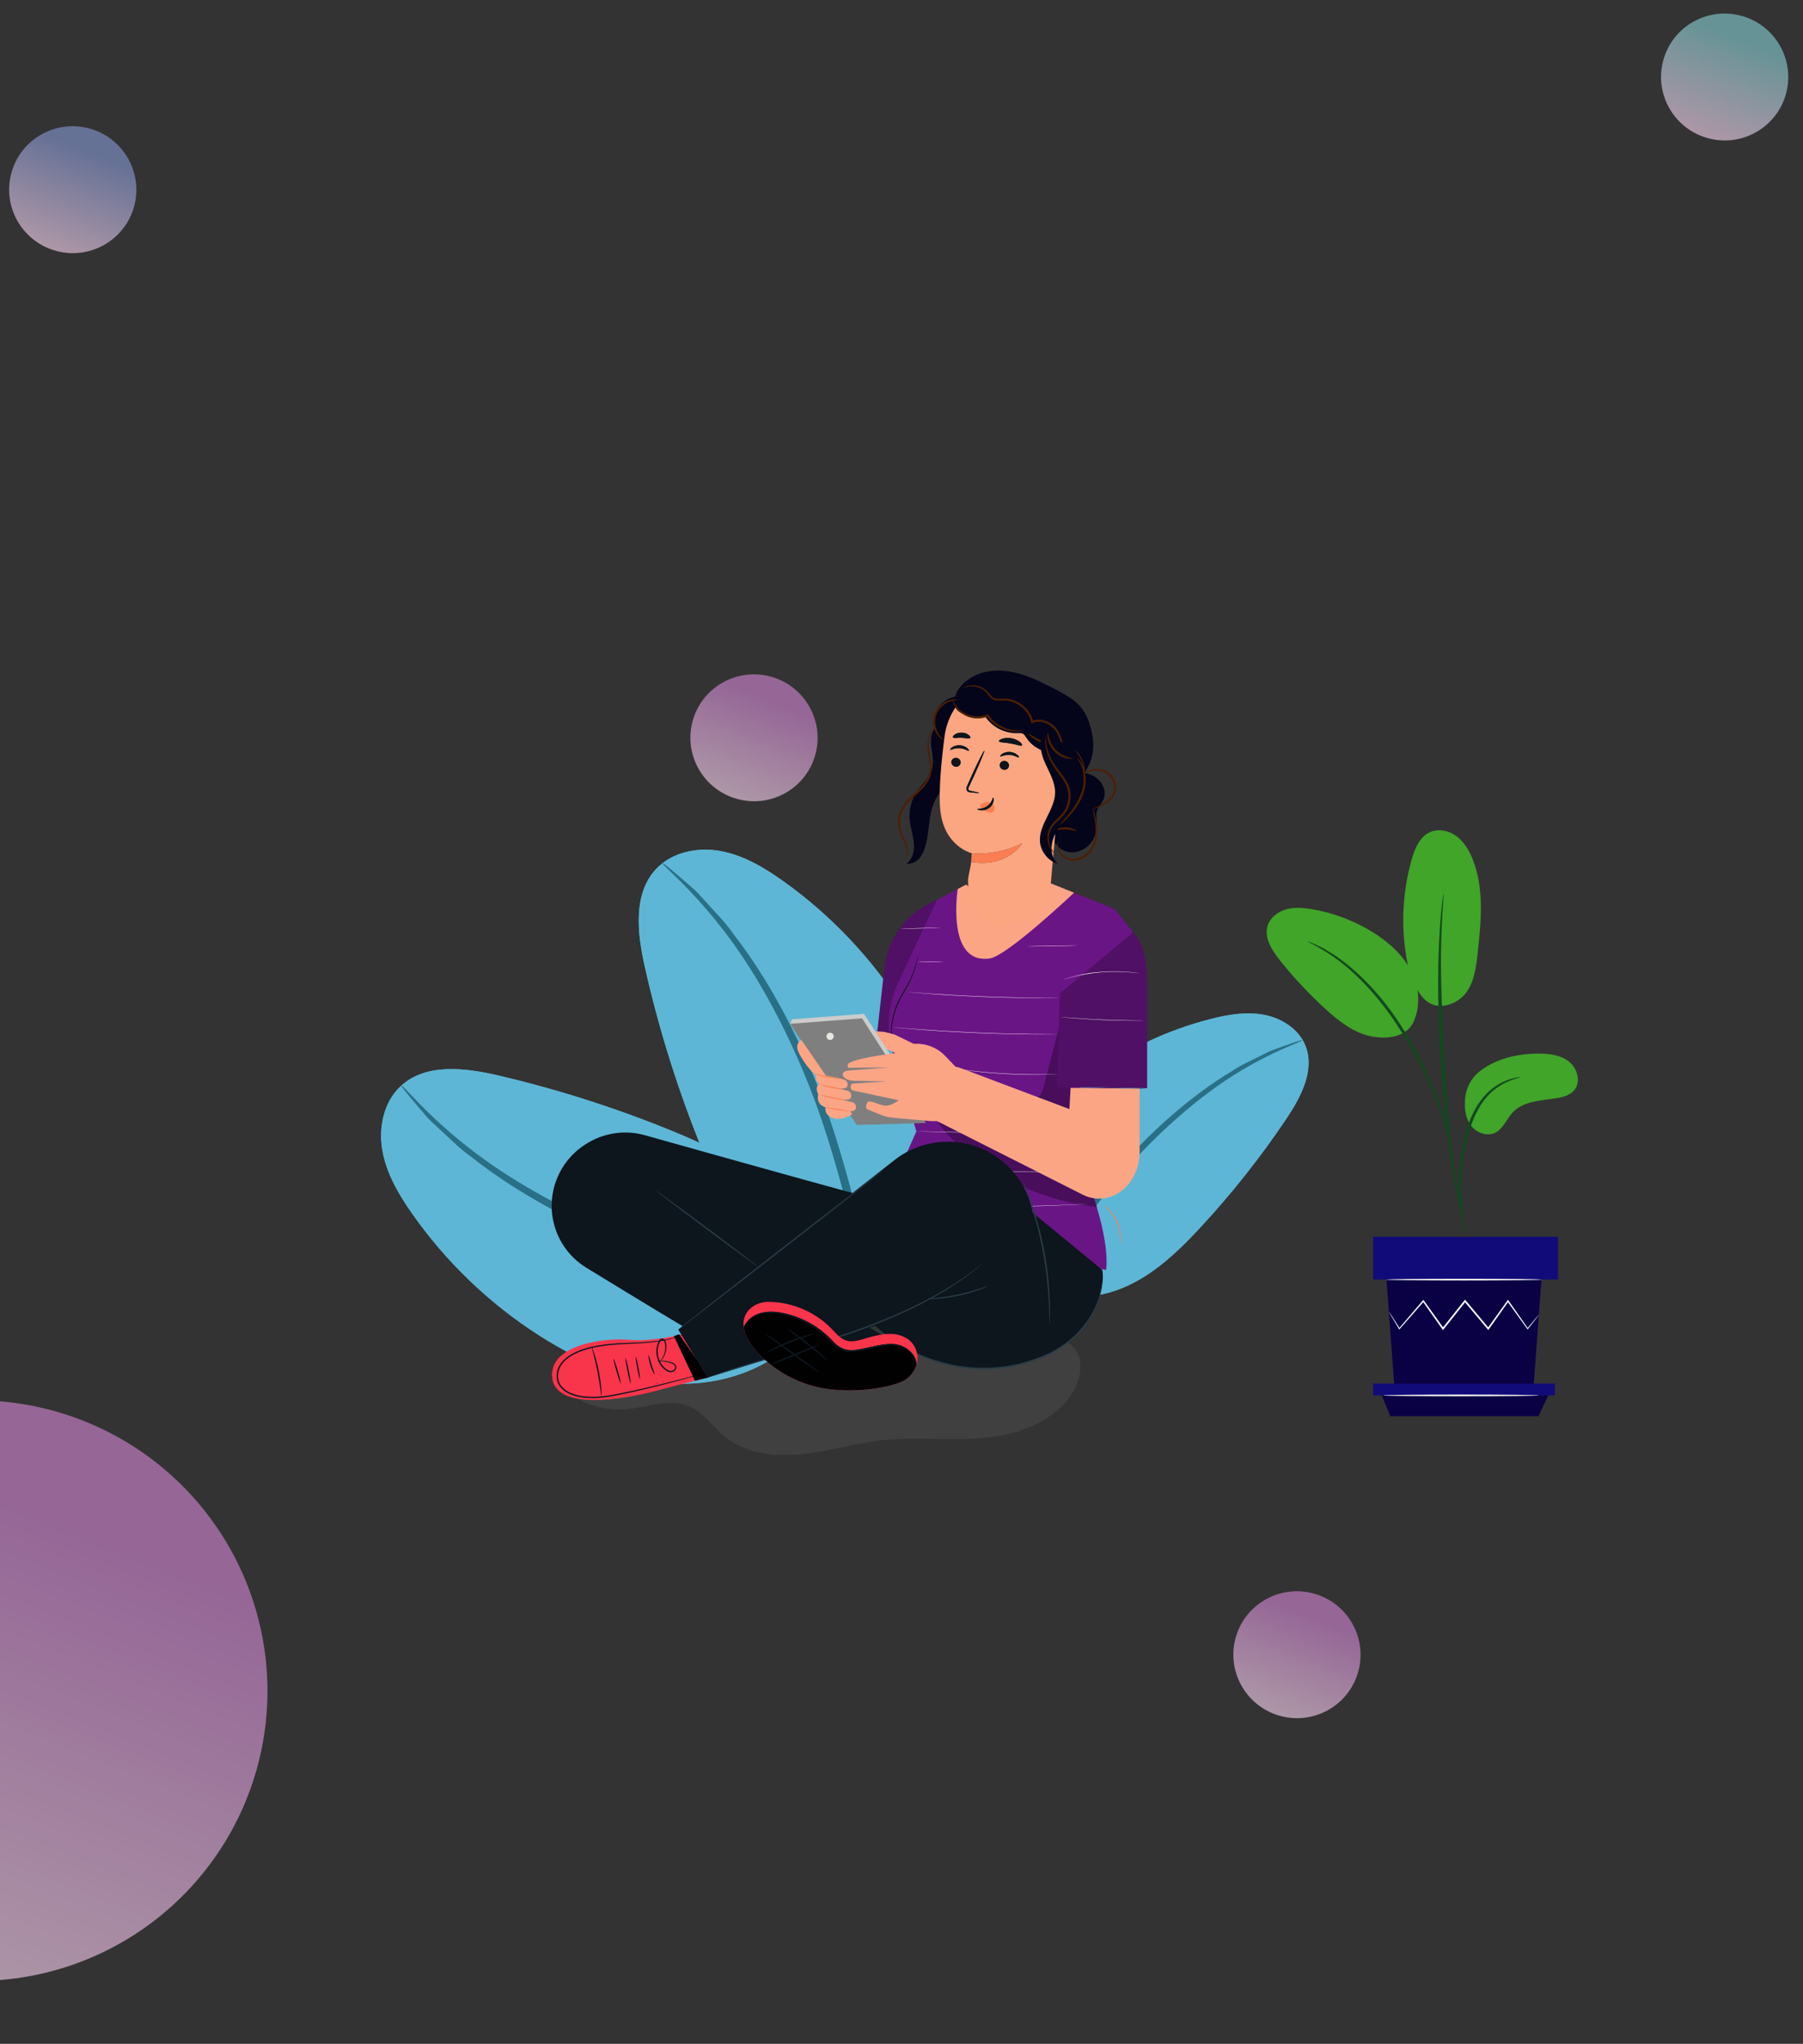 <svg width="704" height="798" viewBox="0 0 704 798" fill="none" xmlns="http://www.w3.org/2000/svg">
<rect x="0" y="0" width="704" height="798" fill="#333333" stroke="none"/>
<ellipse opacity="0.6" cx="-9.197" cy="660.093" rx="113.659" ry="113.335" transform="rotate(14.071 -9.197 660.093)" fill="url(#paint0_linear_71_3)"/>
<ellipse opacity="0.6" cx="673.406" cy="30.06" rx="24.836" ry="24.765" transform="rotate(14.071 673.406 30.06)" fill="url(#paint1_linear_71_3)"/>
<g opacity="0.65">
<path d="M417.428 524.57C414.621 522.798 410.873 521.143 407.554 521.159C345.637 521.43 283.944 523.317 222.028 523.589L217.594 540.074C224.372 547.164 234.411 551.003 244.19 550.242C252.646 549.585 261.469 545.768 269.251 549.14C274.792 551.541 278.262 557.025 282.924 560.864C291.073 567.576 302.472 568.885 312.974 567.795C323.476 566.704 333.671 563.524 344.164 562.349C357.574 560.848 371.175 562.653 384.607 561.361C398.038 560.069 412.207 554.82 419.137 543.243C422.698 537.295 423.291 528.269 417.428 524.57Z" fill="#474747"/>
</g>
<path d="M399.865 498.423C391.185 486.043 390.837 469.08 396.439 455.036C402.042 440.991 412.89 429.584 425.025 420.563C439.253 409.986 455.562 402.222 472.741 397.846C479.501 396.125 486.578 394.922 493.438 396.197C500.297 397.473 506.949 401.629 509.628 408.071C513.589 417.596 508.033 428.225 502.284 436.789C492.155 451.879 480.839 466.169 468.473 479.485C458.524 490.197 447.291 500.639 433.225 504.629C419.16 508.619 405.085 506.75 398.714 496.675" fill="#5DB6D5"/>
<path d="M405.222 500.352C408.017 495.498 414.65 483.85 427.67 467.259C445.009 444.7 464.967 427.772 480.968 418.242C484.825 415.61 488.771 414.017 492.043 412.299C493.712 411.502 495.221 410.667 496.69 410.077C498.15 409.548 499.509 409.057 500.769 408.6C505.673 406.847 508.395 405.957 508.446 406.115C508.686 406.72 497.505 409.882 481.86 419.691C466.273 429.483 446.756 446.373 429.561 468.743C420.073 480.832 412.76 491.918 407.128 501.48" fill="#296F86"/>
<path d="M346.852 500.222C363.195 489.303 371.595 468.913 371.415 449.259C371.234 429.605 363.456 410.68 352.997 394.041C340.734 374.531 324.625 357.451 305.868 344.067C298.486 338.8 290.477 334.012 281.566 332.33C272.654 330.649 262.639 332.556 256.362 339.101C247.081 348.778 248.812 364.273 251.749 377.355C256.922 400.403 263.911 423.042 272.631 444.996C279.645 462.657 288.345 480.593 303.511 492.045C318.676 503.496 336.609 507.854 349.068 498.644" fill="#5DB6D5"/>
<path d="M339.504 499.779C338.401 492.582 335.843 475.347 327.872 449.119C317.477 413.628 301.256 383.726 286.351 364.65C282.915 359.646 278.885 355.859 275.729 352.238C274.082 350.488 272.645 348.765 271.142 347.358C269.622 346.031 268.207 344.797 266.895 343.651C261.778 339.219 258.897 336.861 258.762 337.028C258.186 337.648 270.248 346.74 284.59 365.985C298.869 385.184 314.57 414.833 324.882 450.026C330.691 469.139 334.336 486.012 336.662 500.249" fill="#296F86"/>
<path d="M316.616 516.147C305.548 532.39 285.082 540.603 265.431 540.242C245.78 539.882 226.927 531.93 210.383 521.319C190.987 508.877 174.055 492.612 160.843 473.733C155.644 466.303 150.93 458.251 149.33 449.324C147.73 440.398 149.73 430.4 156.332 424.184C166.094 414.992 181.572 416.865 194.627 419.921C217.626 425.307 240.2 432.503 262.073 441.423C279.669 448.599 297.525 457.463 308.838 472.733C320.149 488.002 324.342 505.975 315.018 518.349" fill="#5DB6D5"/>
<path d="M318.691 506.11C311.505 504.941 294.293 502.226 268.14 494.015C232.745 483.294 202.993 466.8 184.054 451.721C179.083 448.24 175.332 444.175 171.74 440.985C170.005 439.322 168.296 437.87 166.904 436.354C165.59 434.822 164.37 433.396 163.236 432.074C158.851 426.916 156.518 424.014 156.687 423.88C157.311 423.309 166.293 435.454 185.405 449.973C204.473 464.427 233.977 480.4 269.074 491.034C288.133 497.017 304.972 500.817 319.187 503.273" fill="#296F86"/>
<path d="M399.865 498.423C391.185 486.043 390.837 469.08 396.439 455.036C402.042 440.991 412.89 429.584 425.025 420.563C439.253 409.986 455.562 402.222 472.741 397.846C479.501 396.125 486.578 394.922 493.438 396.197C500.297 397.473 506.949 401.629 509.628 408.071C513.589 417.596 508.033 428.225 502.284 436.789C492.155 451.879 480.839 466.169 468.473 479.485C458.524 490.197 447.291 500.639 433.225 504.629C419.16 508.619 405.085 506.75 398.714 496.675" fill="#5DB6D5"/>
<path d="M405.222 500.352C408.017 495.498 414.65 483.85 427.67 467.259C445.009 444.7 464.967 427.772 480.968 418.242C484.825 415.61 488.771 414.017 492.043 412.299C493.712 411.502 495.221 410.667 496.69 410.077C498.15 409.548 499.509 409.057 500.769 408.6C505.673 406.847 508.395 405.957 508.446 406.115C508.686 406.72 497.505 409.882 481.86 419.691C466.273 429.483 446.756 446.373 429.561 468.743C420.073 480.832 412.76 491.918 407.128 501.48" fill="#296F86"/>
<path d="M346.852 500.222C363.195 489.303 371.595 468.913 371.415 449.259C371.234 429.605 363.456 410.68 352.997 394.041C340.734 374.531 324.625 357.451 305.868 344.067C298.486 338.8 290.477 334.012 281.566 332.33C272.654 330.649 262.639 332.556 256.362 339.101C247.081 348.778 248.812 364.273 251.749 377.355C256.922 400.403 263.911 423.042 272.631 444.996C279.645 462.657 288.345 480.593 303.511 492.045C318.676 503.496 336.609 507.854 349.068 498.644" fill="#5DB6D5"/>
<path d="M339.504 499.779C338.401 492.582 335.843 475.347 327.872 449.119C317.477 413.628 301.256 383.726 286.351 364.65C282.915 359.646 278.885 355.859 275.729 352.238C274.082 350.488 272.645 348.765 271.142 347.358C269.622 346.031 268.207 344.797 266.895 343.651C261.778 339.219 258.897 336.861 258.762 337.028C258.186 337.648 270.248 346.74 284.59 365.985C298.869 385.184 314.57 414.833 324.882 450.026C330.691 469.139 334.336 486.012 336.662 500.249" fill="#296F86"/>
<path d="M316.616 516.147C305.548 532.39 285.082 540.603 265.431 540.242C245.78 539.882 226.927 531.93 210.383 521.319C190.987 508.877 174.055 492.612 160.843 473.733C155.644 466.303 150.93 458.251 149.33 449.324C147.73 440.398 149.73 430.4 156.332 424.184C166.094 414.992 181.572 416.865 194.627 419.921C217.626 425.307 240.2 432.503 262.073 441.423C279.669 448.599 297.525 457.463 308.838 472.733C320.149 488.002 324.342 505.975 315.018 518.349" fill="#5DB6D5"/>
<path d="M318.691 506.11C311.505 504.941 294.293 502.226 268.14 494.015C232.745 483.294 202.993 466.8 184.054 451.721C179.083 448.24 175.332 444.175 171.74 440.985C170.005 439.322 168.296 437.87 166.904 436.354C165.59 434.822 164.37 433.396 163.236 432.074C158.851 426.916 156.518 424.014 156.687 423.88C157.311 423.309 166.293 435.454 185.405 449.973C204.473 464.427 233.977 480.4 269.074 491.034C288.133 497.017 304.972 500.817 319.187 503.273" fill="#296F86"/>
<path d="M578.011 418.092C584.348 413.301 592.46 411.419 600.404 411.362C604.672 411.331 609.213 411.825 612.575 414.455C615.937 417.084 617.42 422.477 614.64 425.715C612.985 427.644 610.335 428.35 607.827 428.754C601.768 429.727 594.876 429.821 590.674 434.294C588.277 436.845 587.037 440.613 583.918 442.203C580.866 443.758 576.9 442.485 574.688 439.87C572.477 437.256 571.792 433.628 572.023 430.212C572.023 430.212 571.626 422.919 578.011 418.092Z" fill="#40A529"/>
<path d="M571.569 481.833C571.65 481.824 571.608 480.817 571.477 479.006C571.326 476.962 571.136 474.397 570.909 471.344C570.712 468.113 570.524 464.259 570.695 459.999C570.865 455.748 571.472 451.069 572.459 446.26C573.514 441.466 575.039 437.012 577.082 433.307C579.104 429.59 581.703 426.705 584.294 424.851C586.872 422.972 589.302 421.97 591.005 421.417C592.735 420.933 593.698 420.623 593.685 420.545C593.672 420.466 592.681 420.624 590.88 420.985C589.108 421.414 586.554 422.323 583.817 424.186C581.066 426.022 578.29 428.978 576.154 432.783C573.993 436.579 572.401 441.138 571.328 446.017C570.325 450.911 569.746 455.632 569.63 459.963C569.515 464.288 569.791 468.169 570.094 471.41C570.407 474.651 570.764 477.257 571.029 479.056C571.299 480.854 571.491 481.842 571.569 481.833Z" fill="#12491D"/>
<path d="M556.073 390.022C561.377 395.364 569.298 391.924 572.492 387.553C575.685 383.182 576.377 377.527 576.967 372.146C578.314 359.852 579.59 346.978 575.024 335.484C573.659 332.048 571.712 328.722 568.749 326.509C565.786 324.297 561.662 323.388 558.3 324.928C554.321 326.749 552.435 331.279 551.232 335.487C547.7 347.856 546.971 361.018 549.118 373.701C550.12 379.624 551.89 385.712 556.073 390.022Z" fill="#40A529"/>
<path d="M571.045 475.945C571.084 475.936 571.032 475.49 570.898 474.651C570.729 473.688 570.516 472.476 570.255 470.989C569.697 467.811 568.905 463.209 568.094 457.499C566.412 446.086 565.279 433.688 564.191 416.121C563.18 399.599 562.322 380.317 562.739 367.611C562.8 364.728 562.914 362.122 563.05 359.836C563.161 357.547 563.252 355.575 563.392 353.968C563.489 352.461 563.57 351.234 563.634 350.259C563.676 349.41 563.678 348.961 563.638 348.956C563.599 348.952 563.518 349.392 563.401 350.235C563.281 351.205 563.13 352.427 562.944 353.929C562.735 355.533 562.577 357.504 562.405 359.794C562.208 362.082 562.036 364.691 561.922 367.58C561.334 379.128 561.361 395.122 562.438 412.734C563.528 430.339 565.393 446.218 567.285 457.622C568.201 463.33 569.119 467.921 569.814 471.076C570.162 472.549 570.445 473.747 570.669 474.7C570.877 475.525 571.006 475.953 571.045 475.945Z" fill="#12491D"/>
<path d="M551.198 400.334C554.87 394.053 554.366 385.906 551.124 379.394C547.882 372.88 542.229 367.84 536.054 363.994C528.813 359.486 520.686 356.407 512.276 354.989C508.966 354.431 505.524 354.134 502.285 355.016C499.047 355.899 496.023 358.155 494.992 361.35C493.469 366.074 496.554 370.951 499.649 374.831C505.103 381.665 511.095 388.07 517.551 393.966C522.746 398.709 528.544 403.271 535.446 404.629C542.348 405.985 549.023 404.533 551.679 399.45" fill="#40A529"/>
<path d="M565.878 445.459C565.956 445.443 565.708 444.085 565.19 441.637C564.624 439.202 563.672 435.705 562.228 431.471C560.743 427.254 558.826 422.272 556.246 416.946C555.106 414.504 552.404 408.649 546.842 400.162C539.455 388.637 530.581 379.704 523.301 374.479C521.56 373.059 519.734 372.133 518.236 371.176C517.469 370.726 516.78 370.263 516.1 369.92C515.421 369.607 514.79 369.315 514.205 369.045C511.926 368.004 510.657 367.465 510.627 367.539C510.486 367.819 515.717 369.793 522.814 375.136C529.885 380.47 538.549 389.368 545.874 400.795C549.927 406.98 552.978 412.594 555.286 417.409C557.901 422.673 559.883 427.589 561.458 431.746C562.992 435.919 564.057 439.36 564.755 441.749C565.403 444.15 565.8 445.475 565.878 445.459Z" fill="#12491D"/>
<path d="M541.383 499.549L544.469 541.818H598.771L601.857 499.549H541.383Z" fill="#0A0145"/>
<path d="M536.138 499.548H608.335V482.888H536.138V499.548Z" fill="#110B79"/>
<path d="M536.139 540.201V544.82H539.531H607.142V540.201H536.139Z" fill="#110B79"/>
<path d="M542.857 552.948L539.531 544.82H604.556L600.677 552.948H542.857Z" fill="#0A0145"/>
<path d="M600.848 513.364C600.861 513.375 600.774 513.506 600.594 513.752C600.378 514.038 600.112 514.393 599.783 514.828C599.011 515.816 597.953 517.171 596.62 518.876L596.48 519.056L596.342 518.868C594.354 516.119 591.699 512.445 588.571 508.12H589.018C586.706 511.393 584.131 515.039 581.366 518.954L581.126 519.293L580.858 518.974C578.034 515.614 574.968 511.965 571.784 508.178L572.307 508.17C572.15 508.369 571.979 508.583 571.808 508.798C568.993 512.327 566.27 515.741 563.693 518.97L563.423 519.309L563.173 518.957C560.419 515.059 557.846 511.417 555.519 508.125L555.964 508.146C552.191 512.444 548.991 516.09 546.535 518.888L546.368 519.078L546.24 518.864C544.997 516.776 544.006 515.111 543.287 513.905C542.98 513.366 542.73 512.931 542.531 512.584C542.364 512.282 542.285 512.122 542.299 512.113C542.314 512.104 542.421 512.247 542.616 512.532C542.836 512.866 543.112 513.285 543.453 513.802C544.208 514.988 545.248 516.622 546.553 518.671L546.258 518.648C548.674 515.816 551.822 512.126 555.534 507.775L555.769 507.5L555.98 507.796C558.328 511.073 560.925 514.699 563.705 518.579L563.184 518.565C565.753 515.331 568.471 511.911 571.279 508.378C571.45 508.162 571.62 507.948 571.778 507.749L572.036 507.426L572.302 507.743C575.477 511.539 578.535 515.195 581.35 518.561L580.843 518.581C583.635 514.686 586.236 511.059 588.571 507.801L588.797 507.486L589.019 507.801C592.08 512.173 594.679 515.887 596.625 518.667L596.35 518.659C597.736 516.996 598.838 515.676 599.641 514.713C599.998 514.3 600.288 513.964 600.522 513.693C600.725 513.466 600.836 513.354 600.848 513.364Z" fill="#FEFEFE"/>
<path d="M602.008 499.608C602.008 499.795 588.402 499.947 571.621 499.947C554.835 499.947 541.23 499.795 541.23 499.608C541.23 499.421 554.835 499.27 571.621 499.27C588.402 499.27 602.008 499.421 602.008 499.608Z" fill="#F2F1EE"/>
<path d="M600.85 544.819C600.85 545.006 587.243 545.158 570.463 545.158C553.676 545.158 540.072 545.006 540.072 544.819C540.072 544.633 553.676 544.481 570.463 544.481C587.243 544.481 600.85 544.633 600.85 544.819Z" fill="#F2F1EE"/>
<path d="M266.548 520.866C266.548 520.866 255.443 523.99 245.302 523.102C235.794 522.269 214.792 525.027 215.563 537.443C216.423 551.29 244.339 546.138 255.179 543.269C266.019 540.4 276.824 537.739 276.824 537.739L266.548 520.866Z" fill="#F9354B"/>
<path d="M242.379 540.16C242.236 540.201 241.494 538.082 240.723 535.425C239.952 532.767 239.443 530.58 239.586 530.538C239.729 530.496 240.471 532.616 241.243 535.274C242.013 537.931 242.523 540.118 242.379 540.16Z" fill="#0D151D"/>
<path d="M246.23 540.107C246.084 540.136 245.522 537.95 244.976 535.224C244.43 532.498 244.105 530.264 244.252 530.234C244.398 530.205 244.96 532.39 245.506 535.118C246.052 537.844 246.376 540.078 246.23 540.107Z" fill="#0D151D"/>
<path d="M249.848 538.43C249.701 538.457 249.228 536.546 248.79 534.162C248.352 531.777 248.117 529.822 248.264 529.795C248.411 529.768 248.884 531.679 249.322 534.065C249.759 536.448 249.995 538.404 249.848 538.43Z" fill="#0D151D"/>
<path d="M255.581 536.621C255.454 536.685 254.555 535.119 253.905 533.002C253.248 530.886 253.106 529.086 253.247 529.068C253.401 529.044 253.776 530.771 254.421 532.842C255.056 534.915 255.722 536.553 255.581 536.621Z" fill="#0D151D"/>
<path d="M256.516 531.481C256.512 531.45 257.027 531.33 257.981 531.294C258.93 531.261 260.332 531.33 261.98 531.824C262.396 531.95 262.829 532.12 263.237 532.404C263.639 532.677 264.031 533.138 264.084 533.729C264.171 534.954 262.881 535.919 261.649 535.738C260.405 535.58 259.415 534.737 258.582 533.827C257.739 532.895 257.1 531.734 256.707 530.468C255.931 527.921 256.226 525.222 257.505 523.22C257.694 522.978 257.961 522.74 258.31 522.666C258.647 522.587 259.024 522.697 259.264 522.9C259.752 523.31 259.947 523.854 260.062 524.369C260.255 525.376 260.243 526.343 260.086 527.193C259.786 528.909 259.013 530.133 258.406 530.862C258.095 531.227 257.824 531.482 257.629 531.641C257.432 531.798 257.324 531.872 257.312 531.858C257.279 531.821 257.682 531.48 258.24 530.732C258.781 529.984 259.47 528.776 259.709 527.132C259.834 526.318 259.823 525.403 259.624 524.461C259.524 524.02 259.315 523.544 258.973 523.277C258.637 523.003 258.186 523.113 257.899 523.525C256.789 525.31 256.476 527.926 257.224 530.308C257.595 531.504 258.193 532.598 258.978 533.476C259.753 534.343 260.689 535.113 261.707 535.243C262.684 535.421 263.709 534.605 263.638 533.767C263.61 533.349 263.338 532.99 262.993 532.741C262.649 532.489 262.252 532.317 261.865 532.187C260.281 531.662 258.915 531.537 257.981 531.503C257.043 531.476 256.52 531.525 256.516 531.481Z" fill="#0D151D"/>
<path d="M275.598 535.975C275.6 535.983 275.506 536.021 275.32 536.083C275.104 536.151 274.831 536.236 274.489 536.344C273.717 536.571 272.641 536.887 271.271 537.288C268.471 538.088 264.407 539.217 259.352 540.52C254.295 541.814 248.253 543.314 241.459 544.668C238.071 545.337 234.438 545.978 230.63 545.877C228.731 545.855 226.786 545.649 224.873 545.139C223.924 544.863 222.969 544.556 222.068 544.094C221.165 543.631 220.292 543.12 219.551 542.309L219.595 542.354C219.226 542.039 218.839 541.676 218.544 541.239C217.281 539.471 217.103 537.191 217.598 535.215C218.108 533.195 219.42 531.531 220.917 530.276C222.435 529.022 224.151 528.107 225.889 527.419C226.771 527.109 227.626 526.747 228.503 526.491C229.386 526.258 230.245 525.967 231.119 525.791C238.104 524.244 244.555 524.414 249.886 524.089C252.561 523.973 254.971 523.753 257.078 523.493C259.182 523.204 260.978 522.852 262.425 522.48C263.141 522.283 263.78 522.108 264.341 521.953C264.875 521.766 265.331 521.604 265.714 521.469C266.064 521.349 266.344 521.253 266.563 521.178C266.756 521.115 266.856 521.087 266.86 521.095C266.864 521.104 266.77 521.149 266.584 521.229C266.369 521.317 266.095 521.43 265.753 521.57C265.374 521.719 264.92 521.898 264.392 522.106C263.831 522.275 263.194 522.468 262.479 522.684C261.033 523.09 259.231 523.473 257.12 523.792C255.006 524.082 252.586 524.33 249.907 524.47C244.567 524.843 238.123 524.719 231.232 526.276C230.369 526.453 229.524 526.743 228.654 526.975C227.791 527.23 226.952 527.59 226.084 527.897C224.38 528.575 222.713 529.474 221.257 530.681C219.82 531.89 218.588 533.472 218.119 535.348C217.655 537.197 217.837 539.33 218.983 540.924C219.249 541.321 219.599 541.644 219.93 541.929L219.948 541.945L219.974 541.974C220.589 542.648 221.457 543.185 222.307 543.612C223.168 544.055 224.093 544.352 225.012 544.622C226.869 545.118 228.774 545.325 230.641 545.35C234.39 545.456 237.975 544.838 241.365 544.183C248.148 542.859 254.195 541.4 259.26 540.154C264.323 538.899 268.4 537.825 271.216 537.089C272.597 536.728 273.681 536.444 274.46 536.241C274.807 536.154 275.086 536.085 275.305 536.03C275.496 535.985 275.595 535.966 275.598 535.975Z" fill="#0D151D"/>
<path d="M234.853 545.174C234.774 545.179 234.641 544.082 234.403 542.315C234.167 540.548 233.804 538.112 233.281 535.446C232.753 532.779 232.165 530.39 231.713 528.665C231.262 526.94 230.969 525.873 231.044 525.847C231.11 525.826 231.533 526.851 232.08 528.558C232.628 530.263 233.281 532.657 233.811 535.342C234.338 538.026 234.643 540.488 234.784 542.274C234.924 544.061 234.923 545.169 234.853 545.174Z" fill="#0D151D"/>
<path d="M263.122 521.679L271.353 539.104L276.824 537.738L265.152 520.952L263.122 521.679Z" fill="#010102"/>
<path d="M369.785 350.028C369.785 350.028 347.817 354.899 345.267 378.523L342.556 402.659L351.952 405.538L369.785 350.028Z" fill="#501065"/>
<path d="M342.107 476.792L357.813 441.753L348.719 411.687C345.962 402.569 346.607 392.759 350.534 384.08L365.844 351.348L376.463 345.776L401.676 341.44C402.646 341.763 435.221 354.968 435.221 354.968L442.446 363.993L416.497 439.68C416.497 439.68 434.097 478.19 431.89 495.845L342.107 476.792Z" fill="#6A1586"/>
<path d="M413.341 401.675C411.382 409.272 409.422 416.869 407.462 424.466C407.102 425.863 406.649 427.391 405.433 428.164C404.593 428.698 403.549 428.76 402.556 428.808L373.946 430.17C372.342 430.246 370.71 430.328 369.201 430.878C367.691 431.427 366.297 432.526 365.797 434.052C364.99 436.51 366.664 439.043 368.335 441.019C382.69 457.993 406.172 468.754 428.263 471.25L416.676 438.089L420.565 418.645L413.341 401.675Z" fill="#480E5B"/>
<path d="M372.123 417.121C372.123 417.121 372.268 417.132 372.54 417.167C372.853 417.21 373.248 417.263 373.733 417.328C374.767 417.474 376.265 417.669 378.119 417.894C381.826 418.344 386.962 418.857 392.651 419.169C398.343 419.477 403.503 419.525 407.238 419.481C409.105 419.46 410.616 419.428 411.659 419.395C412.148 419.383 412.546 419.372 412.862 419.364C413.137 419.359 413.281 419.364 413.281 419.364C413.281 419.364 413.137 419.38 412.863 419.394C412.547 419.41 412.15 419.429 411.662 419.453C410.618 419.504 409.107 419.551 407.24 419.586C403.504 419.658 398.338 419.627 392.642 419.318C386.949 419.006 381.812 418.476 378.106 417.999C376.253 417.761 374.756 417.549 373.724 417.385C373.241 417.308 372.848 417.246 372.536 417.197C372.264 417.152 372.123 417.121 372.123 417.121Z" fill="#FAF9F7"/>
<path d="M348.441 401.077C348.441 401.077 348.668 401.087 349.098 401.12C349.559 401.156 350.186 401.206 350.978 401.27C352.645 401.399 354.998 401.581 357.892 401.807C363.733 402.241 371.806 402.759 380.733 403.137C389.663 403.513 397.753 403.678 403.608 403.737C406.511 403.757 408.872 403.773 410.543 403.785C411.337 403.789 411.966 403.793 412.429 403.795C412.86 403.799 413.086 403.808 413.086 403.808C413.086 403.808 412.86 403.819 412.429 403.825C411.966 403.829 411.337 403.835 410.543 403.843C408.906 403.859 406.536 403.861 403.608 403.843C397.751 403.81 389.659 403.662 380.727 403.286C371.798 402.908 363.723 402.373 357.884 401.912C354.965 401.682 352.603 401.48 350.972 401.327C350.182 401.252 349.556 401.193 349.095 401.15C348.666 401.108 348.441 401.077 348.441 401.077Z" fill="#FAF9F7"/>
<path d="M354.397 387.326C354.397 387.326 354.604 387.332 354.997 387.36C355.423 387.391 355.996 387.433 356.715 387.486C358.244 387.596 360.394 387.751 363.035 387.942C368.373 388.311 375.753 388.75 383.91 389.065C392.07 389.378 399.462 389.508 404.812 389.55C407.46 389.563 409.614 389.574 411.148 389.581C411.87 389.584 412.444 389.586 412.871 389.588C413.265 389.59 413.471 389.6 413.471 389.6C413.471 389.6 413.265 389.611 412.871 389.617C412.444 389.623 411.87 389.63 411.148 389.64C409.652 389.658 407.488 389.664 404.811 389.656C399.461 389.64 392.067 389.528 383.905 389.215C375.745 388.899 368.365 388.444 363.029 388.047C360.36 387.851 358.202 387.677 356.711 387.544C355.992 387.479 355.42 387.428 354.994 387.39C354.602 387.353 354.397 387.326 354.397 387.326Z" fill="#FAF9F7"/>
<path d="M358.157 375.397C358.158 375.356 360.48 375.376 363.343 375.441C366.208 375.507 368.526 375.593 368.525 375.634C368.525 375.676 366.203 375.656 363.339 375.59C360.476 375.525 358.157 375.438 358.157 375.397Z" fill="#FAF9F7"/>
<path d="M401.165 369.489C401.165 369.485 401.234 369.478 401.363 369.472C401.535 369.464 401.722 369.456 401.931 369.448C402.506 369.431 403.203 369.41 404.02 369.387C405.877 369.348 408.27 369.298 410.916 369.243C413.563 369.205 415.957 369.17 417.814 369.144C418.631 369.138 419.329 369.134 419.904 369.13C420.113 369.132 420.3 369.134 420.472 369.134C420.602 369.137 420.67 369.141 420.67 369.146C420.67 369.152 420.602 369.158 420.472 369.164C420.3 369.172 420.113 369.18 419.904 369.189C419.329 369.206 418.631 369.226 417.814 369.249C415.958 369.288 413.565 369.338 410.919 369.392C408.273 369.431 405.88 369.466 404.024 369.492C403.206 369.497 402.509 369.501 401.933 369.505C401.724 369.503 401.537 369.503 401.364 369.501C401.234 369.499 401.166 369.495 401.165 369.489Z" fill="#FAF9F7"/>
<path d="M345.013 470.369C345.013 470.369 345.292 470.37 345.822 470.386C346.38 470.406 347.156 470.434 348.143 470.467C350.185 470.533 353.094 470.627 356.677 470.743C363.884 470.949 373.843 471.132 384.843 471.097C395.846 471.055 405.805 470.804 413.01 470.548C416.592 470.407 419.499 470.292 421.542 470.212C422.528 470.171 423.304 470.139 423.861 470.116C424.392 470.096 424.671 470.092 424.671 470.092C424.671 470.092 424.393 470.115 423.863 470.145C423.306 470.176 422.53 470.218 421.545 470.271C419.531 470.38 416.617 470.512 413.014 470.653C405.809 470.937 395.849 471.205 384.844 471.245C373.841 471.281 363.88 471.082 356.673 470.849C353.07 470.733 350.154 470.619 348.14 470.526C347.154 470.479 346.378 470.443 345.821 470.416C345.291 470.39 345.013 470.369 345.013 470.369Z" fill="#FAF9F7"/>
<path d="M351.886 456.309C351.886 456.267 367.414 456.61 386.564 457.073C405.72 457.538 421.243 457.948 421.242 457.989C421.241 458.03 405.717 457.687 386.561 457.223C367.411 456.76 351.885 456.35 351.886 456.309Z" fill="#FAF9F7"/>
<path d="M357.813 441.752C357.813 441.752 358.025 441.744 358.426 441.746C358.861 441.75 359.447 441.756 360.184 441.762C361.746 441.788 363.946 441.823 366.647 441.868C372.105 441.974 379.642 442.167 387.965 442.483C396.29 442.792 403.822 443.196 409.267 443.576C411.989 443.781 414.192 443.942 415.711 444.094C416.444 444.164 417.028 444.218 417.46 444.26C417.861 444.299 418.069 444.327 418.069 444.327C418.069 444.327 417.859 444.319 417.458 444.29C417.024 444.256 416.44 444.21 415.706 444.152C414.186 444.018 411.982 443.873 409.261 443.682C403.814 443.327 396.283 442.942 387.959 442.631C379.638 442.317 372.101 442.107 366.645 441.974C363.944 441.909 361.745 441.857 360.183 441.82C359.446 441.802 358.861 441.788 358.426 441.776C358.024 441.766 357.813 441.752 357.813 441.752Z" fill="#FAF9F7"/>
<path d="M349.268 409.944C349.256 409.949 349.199 409.824 349.104 409.58C349.014 409.335 348.863 408.979 348.716 408.504C348.432 407.552 348.089 406.143 347.955 404.364C347.668 400.819 348.37 395.79 350.718 390.868C351.303 389.643 351.958 388.476 352.617 387.392C353.265 386.296 353.884 385.237 354.44 384.21C355.567 382.164 356.355 380.216 356.909 378.538C357.463 376.86 357.863 375.482 358.155 374.536C358.293 374.096 358.405 373.736 358.495 373.448C358.577 373.2 358.625 373.071 358.638 373.075C358.65 373.078 358.626 373.213 358.567 373.468C358.495 373.761 358.405 374.128 358.294 374.576C358.045 375.535 357.685 376.923 357.161 378.619C356.637 380.314 355.862 382.303 354.743 384.372C354.192 385.409 353.577 386.477 352.932 387.578C352.272 388.675 351.637 389.813 351.056 391.027C348.737 395.893 348.002 400.842 348.219 404.348C348.316 406.107 348.616 407.508 348.855 408.464C349.127 409.412 349.297 409.933 349.268 409.944Z" fill="#0D151D"/>
<path d="M351.324 362.625C351.324 362.583 354.943 362.454 359.407 362.336C363.873 362.218 367.493 362.155 367.495 362.197C367.495 362.238 363.876 362.367 359.41 362.485C354.946 362.603 351.325 362.666 351.324 362.625Z" fill="#FAF9F7"/>
<path d="M442.446 363.992C446.798 368.75 447.915 376.113 447.915 384.063V424.893L412.936 424.239L414.006 387.743" fill="#501065"/>
<path d="M446.799 425.074C446.799 425.081 446.74 425.085 446.627 425.089C446.491 425.091 446.326 425.093 446.12 425.097C445.647 425.096 444.998 425.095 444.174 425.093C442.45 425.074 440.003 425.047 436.977 425.013C430.855 424.911 422.4 424.77 412.928 424.612L412.741 424.608L412.746 424.421C412.771 423.512 412.797 422.542 412.823 421.564C413.122 411.434 413.391 402.265 413.587 395.593C413.703 392.295 413.796 389.616 413.861 387.729C413.901 386.824 413.932 386.11 413.955 385.593C413.969 385.367 413.98 385.184 413.988 385.038C413.998 384.914 414.006 384.85 414.012 384.851C414.019 384.851 414.024 384.917 414.027 385.042C414.027 385.19 414.028 385.374 414.03 385.6C414.024 386.119 414.016 386.835 414.006 387.743C413.969 389.632 413.916 392.314 413.851 395.615C413.683 402.284 413.451 411.449 413.196 421.576C413.169 422.554 413.142 423.522 413.118 424.43L412.936 424.239C422.407 424.445 430.861 424.626 436.982 424.759C440.007 424.841 442.453 424.908 444.176 424.954C445 424.984 445.649 425.008 446.122 425.025C446.327 425.036 446.493 425.045 446.627 425.053C446.741 425.061 446.799 425.068 446.799 425.074Z" fill="#501065"/>
<path d="M414.234 397.102C414.234 397.102 414.348 397.102 414.564 397.116C414.823 397.134 415.132 397.156 415.504 397.183C416.382 397.248 417.549 397.335 418.963 397.439C424.144 397.812 425.423 397.883 430.385 398.094C434.851 398.281 438.896 398.367 441.824 398.403C443.242 398.417 444.412 398.429 445.292 398.438C445.665 398.443 445.976 398.447 446.235 398.449C446.45 398.454 446.563 398.464 446.563 398.464C446.563 398.464 446.45 398.475 446.235 398.48C445.976 398.485 445.665 398.49 445.292 398.496C444.412 398.499 443.242 398.503 441.823 398.509C438.894 398.499 434.846 398.43 430.379 398.242C425.913 398.054 421.875 397.782 418.955 397.545C417.542 397.421 416.376 397.318 415.499 397.241C415.128 397.203 414.819 397.172 414.561 397.145C414.346 397.122 414.234 397.102 414.234 397.102Z" fill="#FAF9F7"/>
<path d="M415.036 382.477C415.036 382.477 416.648 381.897 419.329 381.218C424.789 379.829 425.593 379.822 429.985 379.466C434.197 379.132 438.03 379.251 440.784 379.497C443.54 379.741 445.224 380.056 445.224 380.056C445.224 380.056 445.115 380.052 444.913 380.03C444.668 380 444.376 379.966 444.03 379.924C443.264 379.824 442.151 379.71 440.775 379.603C438.023 379.384 434.199 379.281 429.996 379.615C425.795 379.956 422.037 380.666 419.355 381.32C418.014 381.645 416.934 381.936 416.193 382.157C415.858 382.252 415.576 382.333 415.338 382.401C415.142 382.455 415.036 382.477 415.036 382.477Z" fill="#FAF9F7"/>
<path d="M430.425 495.843L403.177 473.446C400.173 456.76 384.798 444.289 366.973 445.913C360.256 446.525 353.878 449.138 348.663 453.416L332.867 465.796C308.315 459.101 270.99 448.635 251.809 443.241C243.966 441.035 235.555 442.308 228.716 446.736L228.356 446.969C218.316 453.467 213.429 465.566 216.14 477.214C217.862 484.611 222.47 491.004 228.946 494.97C238.635 500.907 253.64 510.063 266.542 517.778L264.83 519.119L276.23 537.874L299.705 530.637C315.572 528.373 349.073 524.016 349.073 524.016L339.494 518.371L341.686 517.695C359.93 533.238 382.24 540.394 409.86 528.336C423.493 521.946 432.002 506.59 430.425 495.843Z" fill="#0D151D"/>
<path d="M296.027 494.607C295.937 494.726 286.931 488.159 275.912 479.941C264.89 471.72 256.03 464.961 256.119 464.842C256.208 464.723 265.213 471.287 276.235 479.508C287.254 487.726 296.116 494.487 296.027 494.607Z" fill="#283C46"/>
<path d="M383.737 493.345C383.743 493.352 383.668 493.422 383.516 493.551C383.338 493.698 383.112 493.884 382.83 494.115C382.19 494.627 381.296 495.34 380.161 496.246C379.576 496.709 378.928 497.219 378.223 497.777C377.515 498.338 376.681 498.858 375.82 499.466C374.949 500.063 374.021 500.7 373.036 501.376C372.54 501.71 372.039 502.067 371.509 502.41C370.968 502.735 370.414 503.07 369.846 503.411C367.567 504.771 365.109 506.329 362.321 507.737C360.94 508.46 359.53 509.248 358.04 509.985C356.538 510.697 354.992 511.43 353.408 512.181C347.025 515.09 339.877 518.017 332.214 520.622C316.902 525.898 302.744 529.697 292.605 532.771C290.063 533.519 287.771 534.219 285.765 534.854C283.755 535.474 282.023 536.01 280.62 536.487C279.24 536.936 278.153 537.288 277.375 537.542C277.026 537.649 276.746 537.735 276.526 537.803C276.334 537.859 276.234 537.883 276.231 537.875C276.227 537.865 276.321 537.824 276.508 537.751C276.723 537.67 276.997 537.566 277.339 537.438C278.11 537.162 279.186 536.777 280.553 536.288C281.946 535.779 283.67 535.214 285.674 534.566C287.673 533.903 289.959 533.176 292.494 532.405C302.612 529.236 316.751 525.379 332.036 520.112C339.688 517.51 346.822 514.605 353.199 511.728C354.783 510.986 356.327 510.263 357.829 509.559C359.318 508.832 360.728 508.053 362.111 507.341C364.899 505.955 367.36 504.421 369.645 503.086C370.216 502.75 370.772 502.422 371.314 502.103C371.847 501.767 372.35 501.416 372.847 501.087C373.838 500.427 374.772 499.802 375.648 499.217C376.515 498.623 377.356 498.116 378.071 497.569C378.786 497.026 379.44 496.529 380.033 496.079C381.194 495.208 382.106 494.523 382.761 494.031C383.057 493.816 383.294 493.644 383.481 493.509C383.644 493.393 383.731 493.337 383.737 493.345Z" fill="#283C46"/>
<path d="M385.771 502.113C385.785 502.148 385.483 502.303 384.925 502.556C384.369 502.811 383.547 503.145 382.52 503.527C380.468 504.292 377.57 505.2 374.299 505.905C371.025 506.606 368.011 506.969 365.826 507.115C364.732 507.189 363.846 507.221 363.234 507.217C362.621 507.216 362.283 507.198 362.281 507.16C362.277 507.077 363.626 506.977 365.791 506.734C367.956 506.492 370.937 506.072 374.186 505.376C377.432 504.677 380.322 503.836 382.395 503.166C384.469 502.499 385.74 502.036 385.771 502.113Z" fill="#283C46"/>
<path d="M345.308 456.568C345.399 456.686 327.457 470.785 305.237 488.055C283.01 505.331 264.922 519.237 264.83 519.119C264.739 519.001 282.678 504.905 304.905 487.629C327.125 470.358 345.217 456.45 345.308 456.568Z" fill="#283C46"/>
<path d="M409.831 517.075C409.81 517.075 409.791 516.873 409.774 516.491C409.762 516.039 409.748 515.487 409.732 514.819C409.716 513.368 409.653 511.268 409.527 508.678C409.279 503.498 408.624 496.352 407.174 488.573C405.71 480.795 403.736 473.894 402.092 468.976C401.274 466.516 400.573 464.535 400.061 463.178C399.836 462.547 399.649 462.028 399.497 461.603C399.374 461.24 399.319 461.046 399.338 461.038C399.357 461.03 399.449 461.209 399.609 461.557C399.79 461.972 400.011 462.478 400.279 463.092C400.858 464.426 401.621 466.388 402.494 468.839C404.246 473.735 406.295 480.65 407.764 488.463C409.22 496.275 409.812 503.461 409.952 508.661C410.024 511.26 410.022 513.366 409.965 514.819C409.937 515.489 409.914 516.041 409.896 516.493C409.873 516.875 409.851 517.075 409.831 517.075Z" fill="#283C46"/>
<path d="M340.629 516.79C340.637 516.783 340.715 516.841 340.863 516.963C341.034 517.109 341.245 517.288 341.504 517.51C342.073 517.985 342.861 518.743 343.949 519.63C346.137 521.39 349.393 523.85 353.801 526.255C358.2 528.656 363.772 530.951 370.235 532.434C371.036 532.649 371.862 532.794 372.698 532.938C373.534 533.083 374.376 533.25 375.233 533.38C376.957 533.56 378.708 533.849 380.513 533.898C384.108 534.162 387.854 534.01 391.646 533.565C392.592 533.433 393.532 533.302 394.466 533.172C395.391 532.983 396.31 532.796 397.221 532.61C399.046 532.242 400.811 531.733 402.527 531.187C405.95 530.064 409.147 528.659 412.014 527.008C417.781 523.736 422.113 519.428 424.873 515.264C427.682 511.104 428.992 507.188 429.622 504.469C429.928 503.101 430.091 502.021 430.178 501.287C430.219 500.95 430.253 500.675 430.28 500.452C430.306 500.263 430.325 500.167 430.335 500.168C430.345 500.168 430.347 500.266 430.341 500.456C430.33 500.681 430.316 500.959 430.299 501.3C430.249 502.04 430.124 503.132 429.851 504.518C429.286 507.274 428.024 511.257 425.227 515.499C422.479 519.745 418.113 524.149 412.291 527.487C409.396 529.172 406.167 530.603 402.71 531.747C400.977 532.302 399.194 532.82 397.351 533.193C396.43 533.382 395.502 533.572 394.568 533.763C393.624 533.895 392.674 534.028 391.718 534.161C387.889 534.61 384.105 534.76 380.477 534.486C378.656 534.432 376.889 534.135 375.15 533.948C374.286 533.813 373.436 533.641 372.594 533.492C371.751 533.344 370.918 533.194 370.111 532.974C363.598 531.448 357.999 529.092 353.595 526.627C349.183 524.157 345.948 521.631 343.799 519.809C342.729 518.891 341.964 518.103 341.422 517.598C341.178 517.359 340.981 517.164 340.82 517.006C340.687 516.871 340.622 516.798 340.629 516.79Z" fill="#283C46"/>
<path d="M409.724 344.661V344.655C392.851 357.644 380.416 348.238 377.278 345.363H377.274L373.96 347.096C373.96 347.096 369.285 376.719 386.471 374.22C393.303 373.226 419.373 348.552 419.373 348.552L409.724 344.661Z" fill="#FBA585"/>
<path d="M354.036 522.545C349.473 519.733 344.081 520.89 339.471 522.13C336.402 522.956 333.178 524.365 330.178 523.315C328.009 522.556 326.479 520.665 324.89 519.005C318.481 512.307 309.318 508.301 300.025 508.303C297.386 508.303 294.75 509.201 292.843 511.024C287.894 515.756 290.983 522.51 294.861 526.99C301.71 534.901 311.369 540.327 321.687 542.06C330.263 543.5 342.208 543.048 351.197 539.847C356.739 537.873 359.905 531.678 357.395 526.357C356.662 524.807 355.536 523.469 354.036 522.545Z" fill="#F9354B"/>
<path d="M353.774 526.563C349.212 523.751 343.82 524.909 339.21 526.149C336.14 526.974 332.917 528.384 329.917 527.333C327.748 526.574 326.218 524.683 324.629 523.022C318.22 516.326 309.056 512.319 299.764 512.32C297.124 512.321 294.49 513.218 292.581 515.043C291.485 516.09 290.802 517.241 290.416 518.441C290.914 521.502 292.761 524.575 294.851 526.988C301.699 534.899 311.358 540.326 321.677 542.059C330.253 543.499 342.197 543.047 351.187 539.846C354.519 538.659 356.98 535.943 357.877 532.813C357.745 531.992 357.51 531.174 357.134 530.375C356.402 528.825 355.274 527.487 353.774 526.563Z" fill="#010102"/>
<path d="M357.877 532.813C357.788 532.837 357.885 531.656 356.894 529.945C356.396 529.108 355.636 528.153 354.523 527.317C353.429 526.474 351.991 525.713 350.288 525.385C346.809 524.756 342.657 525.977 338.069 526.916C335.803 527.367 333.312 528.118 330.667 527.617C329.374 527.367 328.097 526.853 326.978 526.075C325.862 525.308 324.86 524.384 323.889 523.433C320.238 519.395 315.776 516.732 311.461 514.957C309.301 514.079 307.165 513.457 305.131 513.065C303.095 512.666 301.167 512.513 299.42 512.675C297.677 512.836 296.141 513.31 294.906 513.94C293.674 514.585 292.741 515.363 292.056 516.067C290.709 517.506 290.221 518.516 290.156 518.473C290.156 518.473 290.556 517.419 291.875 515.897C292.546 515.153 293.482 514.324 294.74 513.627C296 512.944 297.581 512.422 299.375 512.228C301.17 512.031 303.159 512.165 305.227 512.547C307.301 512.923 309.479 513.536 311.679 514.413C313.881 515.285 316.102 516.427 318.267 517.827C319.336 518.542 320.425 519.283 321.431 520.18C322.43 521.069 323.367 522.034 324.332 522.978C325.295 523.922 326.273 524.822 327.333 525.553C328.386 526.287 329.567 526.762 330.784 527.005C333.233 527.485 335.654 526.79 337.952 526.342C342.516 525.447 346.739 524.234 350.372 524.944C353.972 525.75 356.177 528.081 357.11 529.824C357.588 530.715 357.778 531.487 357.851 532.01C357.906 532.536 357.893 532.813 357.877 532.813Z" fill="#0D151D"/>
<path d="M357.877 532.813C357.788 532.837 357.885 531.656 356.894 529.945C356.396 529.108 355.636 528.153 354.523 527.317C353.429 526.474 351.991 525.713 350.288 525.385C346.809 524.756 342.657 525.977 338.069 526.916C335.803 527.367 333.312 528.118 330.667 527.617C329.374 527.367 328.097 526.853 326.978 526.075C325.862 525.308 324.86 524.384 323.889 523.433C320.238 519.395 315.776 516.732 311.461 514.957C309.301 514.079 307.165 513.457 305.131 513.065C303.095 512.666 301.167 512.513 299.42 512.675C297.677 512.836 296.141 513.31 294.906 513.94C293.674 514.585 292.741 515.363 292.056 516.067C290.709 517.506 290.221 518.516 290.156 518.473C290.156 518.473 290.556 517.419 291.875 515.897C292.546 515.153 293.482 514.324 294.74 513.627C296 512.944 297.581 512.422 299.375 512.228C301.17 512.031 303.159 512.165 305.227 512.547C307.301 512.923 309.479 513.536 311.679 514.413C313.881 515.285 316.102 516.427 318.267 517.827C319.336 518.542 320.425 519.283 321.431 520.18C322.43 521.069 323.367 522.034 324.332 522.978C325.295 523.922 326.273 524.822 327.333 525.553C328.386 526.287 329.567 526.762 330.784 527.005C333.233 527.485 335.654 526.79 337.952 526.342C342.516 525.447 346.739 524.234 350.372 524.944C353.972 525.75 356.177 528.081 357.11 529.824C357.588 530.715 357.778 531.487 357.851 532.01C357.906 532.536 357.893 532.813 357.877 532.813Z" fill="#0D151D"/>
<path d="M299.412 528.022C299.373 527.949 300.325 527.346 301.934 526.499C303.541 525.651 305.815 524.574 308.395 523.551C310.976 522.529 313.371 521.758 315.123 521.274C316.876 520.79 317.982 520.578 318.004 520.659C318.028 520.748 316.967 521.113 315.257 521.704C313.546 522.294 311.193 523.128 308.629 524.142C306.066 525.158 303.78 526.162 302.129 526.902C300.479 527.643 299.455 528.103 299.412 528.022Z" fill="#0D151D"/>
<path d="M300.738 532.844C300.672 532.682 304.933 530.787 310.256 528.612C315.58 526.436 319.95 524.804 320.016 524.966C320.082 525.128 315.821 527.024 310.497 529.2C305.174 531.376 300.805 533.007 300.738 532.844Z" fill="#0D151D"/>
<path d="M320.165 536.112C320.062 536.255 315.219 532.94 309.35 528.71C303.48 524.477 298.805 520.932 298.908 520.789C299.011 520.648 303.851 523.962 309.722 528.194C315.591 532.424 320.267 535.969 320.165 536.112Z" fill="#0D151D"/>
<path d="M323.3 531.392C323.239 531.458 322.354 530.751 320.941 529.592C319.528 528.433 317.578 526.832 315.393 525.104C313.206 523.378 311.197 521.853 309.742 520.747C308.288 519.641 307.394 518.944 307.446 518.869C307.493 518.798 308.477 519.365 310.003 520.381C311.529 521.397 313.591 522.872 315.787 524.606C317.982 526.341 319.894 528.004 321.236 529.254C322.578 530.503 323.358 531.329 323.3 531.392Z" fill="#0D151D"/>
<path d="M371.229 416.848C371.257 416.818 371.564 414.98 371.601 414.966L369.215 412.424C366.099 409.095 361.677 407.316 357.135 407.55C356.908 407.561 356.682 407.519 356.477 407.419L349.348 403.941C349.196 403.866 349.032 403.821 348.864 403.807L345.789 403.007C345.367 402.897 344.933 402.833 344.496 402.815L341.782 402.706C341.059 402.627 340.111 403.416 339.652 403.634C339.52 403.696 339.398 403.773 339.296 403.878C337.904 405.315 338.131 407.773 339.889 408.784C341.494 409.706 344.53 408.73 346.821 409.872C347.552 410.237 349.56 411.177 350.335 411.539C352.84 412.71 354.753 416.647 357.604 417.384C359.985 417.998 361.913 418.193 363.95 418.35C366.518 418.547 369.665 418.496 371.229 416.848Z" fill="#FBA585"/>
<path d="M347.891 412.178L337.369 395.842L309.282 397.966L308.519 399.723L335.284 437.456L362.3 436.719L347.891 412.178Z" fill="#CCCCCC"/>
<path d="M347.128 413.935L336.607 397.599L308.52 399.723L334.522 439.213L361.537 438.475L347.128 413.935Z" fill="#7F7F7F"/>
<path d="M323.319 405.796C323.965 406.237 324.844 406.072 325.285 405.427C325.727 404.782 325.561 403.902 324.917 403.461C324.272 403.02 323.391 403.185 322.95 403.83C322.509 404.474 322.675 405.355 323.319 405.796Z" fill="#E7E6E0"/>
<path d="M444.965 425.074V449.846C444.965 455.295 442.826 460.456 439.141 463.902C434.651 468.1 428.516 469.154 423.148 466.649L366.083 437.823C361.269 435.39 358.831 429.908 360.248 424.705C362.007 418.246 368.942 414.704 375.206 417.064L417.551 433.02L418.03 424.75L444.965 425.074Z" fill="#FBA585"/>
<path d="M437.397 485.506C437.327 485.499 437.443 484.546 437.349 483.015C437.307 482.248 437.181 481.343 436.968 480.355C436.737 479.37 436.409 478.305 435.95 477.232C435.476 476.165 434.919 475.199 434.356 474.359C433.776 473.53 433.2 472.82 432.667 472.269C431.61 471.157 430.832 470.593 430.875 470.537C430.889 470.516 431.093 470.644 431.448 470.894C431.808 471.139 432.294 471.543 432.855 472.084C433.42 472.62 434.03 473.327 434.637 474.162C435.229 475.008 435.808 475.992 436.291 477.083C436.762 478.18 437.087 479.273 437.305 480.282C437.503 481.296 437.605 482.222 437.612 483.003C437.627 483.781 437.593 484.412 437.525 484.843C437.467 485.274 437.423 485.51 437.397 485.506Z" fill="#FB7E52"/>
<path d="M371.176 414.664C361.839 418.282 350.473 411.053 350.473 411.053C350.473 411.053 331.541 413.317 331.018 415.713L331.058 416.47L331.082 416.913L347.412 416.777C347.412 416.777 333.587 417.779 332.762 417.872C331.855 417.975 328.888 417.932 329.071 419.549C329.221 420.879 330.877 421.811 333.293 421.979C334.286 422.049 346.337 422.183 346.337 422.183C346.337 422.183 333.758 423.014 333.15 423.057C331.672 423.161 332.038 425.516 332.938 425.747C333.65 425.929 350.9 429.577 350.9 429.577C350.9 429.577 348.206 431.696 345.877 431.705C343.548 431.715 339.351 429.036 338.631 430.505C337.909 431.975 338.137 432.79 338.659 433.084C339.181 433.377 344.854 435.777 346.712 436.135C348.569 436.495 363.608 437.723 363.608 437.723L377.198 437.707L381.899 425.608L371.281 414.62C371.243 414.635 371.214 414.65 371.176 414.664Z" fill="#FBA585"/>
<path d="M312.947 406.068C312.947 406.068 310.086 407.315 311.867 410.977C314.473 416.336 318.541 419.963 318.541 419.963C318.541 419.963 318.169 421.953 319.967 423.255C319.967 423.255 317.926 423.933 319.492 427.345C319.492 427.345 318.337 431.094 322.355 432.359C322.355 432.359 321.542 435.43 325.421 436.574C329.3 437.719 332.754 434.971 332.754 434.971L312.947 406.068Z" fill="#FBA585"/>
<path d="M319.961 419.566C322.685 420.085 325.661 420.437 328.201 421.188C329.037 421.435 329.843 421.391 330.433 422.032C331.024 422.672 331.229 423.749 330.66 424.408C330.158 424.99 329.289 425.045 328.522 425.01C325.648 424.882 322.846 424.11 320.073 423.343" fill="#FBA585"/>
<path d="M321.363 423.941C324.088 424.46 327.063 424.813 329.603 425.563C330.439 425.81 331.245 425.765 331.835 426.406C332.426 427.047 332.633 428.125 332.063 428.784C331.561 429.365 330.692 429.42 329.925 429.385C327.05 429.256 324.249 428.485 321.476 427.719" fill="#FBA585"/>
<path d="M323.227 428.411C325.951 428.929 328.927 429.282 331.467 430.032C332.303 430.279 333.109 430.235 333.699 430.876C334.29 431.517 334.496 432.593 333.927 433.253C333.425 433.834 332.555 433.889 331.788 433.855C328.914 433.726 326.112 432.955 323.339 432.187" fill="#FBA585"/>
<path d="M320.24 423.424C320.276 423.308 322.21 423.825 324.625 424.303C327.039 424.788 329.024 425.053 329.012 425.173C329.004 425.282 326.984 425.203 324.544 424.714C322.102 424.23 320.206 423.527 320.24 423.424Z" fill="#FB7E52"/>
<path d="M320.04 427.393C320.073 427.278 322.285 427.83 325.031 428.411C327.776 428.999 330.02 429.396 330.004 429.514C329.99 429.624 327.707 429.412 324.944 428.82C322.181 428.235 320.008 427.499 320.04 427.393Z" fill="#FB7E52"/>
<path d="M322.175 432.315C322.194 432.202 324.28 432.464 326.832 432.9C329.386 433.337 331.439 433.784 331.42 433.897C331.4 434.011 329.315 433.749 326.761 433.313C324.209 432.876 322.155 432.429 322.175 432.315Z" fill="#FB7E52"/>
<path d="M317.7 419.189C317.733 419.072 320.158 419.694 323.191 420.234C326.223 420.783 328.712 421.043 328.702 421.165C328.698 421.22 328.068 421.227 327.055 421.153C326.041 421.08 324.644 420.919 323.117 420.645C321.59 420.37 320.224 420.036 319.248 419.752C318.272 419.467 317.684 419.243 317.7 419.189Z" fill="#FB7E52"/>
<path d="M367.397 282.487C363.448 284.382 363.195 288.617 363.631 291.702C364.067 294.785 364.762 298.001 363.752 300.947C362.718 303.959 360.101 306.102 358.254 308.696C355.925 311.966 354.816 316.083 355.188 320.081C355.467 323.093 356.549 325.985 356.846 328.995C357.143 332.005 356.438 335.412 353.965 337.153C355.625 337.459 357.359 336.728 358.57 335.551C359.782 334.374 360.534 332.801 361.065 331.198C363.084 325.111 362.273 318.213 365.125 312.469C366.784 309.13 369.609 306.363 370.622 302.774C371.639 299.174 370.669 295.359 370.311 291.635C369.952 287.911 370.483 283.614 373.504 281.408" fill="#04041A"/>
<path d="M353.056 335.212C352.975 335.158 353.687 334.629 353.936 333.235C354.052 332.551 354.04 331.68 353.786 330.722C353.532 329.764 353.019 328.734 352.422 327.594C351.821 326.463 351.176 325.13 350.877 323.591C350.569 322.06 350.548 320.357 350.913 318.635C351.269 316.915 352.06 315.174 353.238 313.675C354.398 312.159 355.852 310.851 357.297 309.526C358.746 308.207 360.109 306.884 361.142 305.406C362.186 303.936 362.811 302.306 362.937 300.662C363.186 297.357 362.232 294.342 362.135 291.726C361.94 289.1 362.603 286.939 363.428 285.719C363.83 285.099 364.241 284.69 364.54 284.447C364.839 284.203 365.022 284.112 365.037 284.131C365.097 284.195 364.405 284.656 363.714 285.89C363.015 287.112 362.477 289.151 362.738 291.683C362.896 294.21 363.932 297.185 363.723 300.729C363.616 302.494 362.932 304.327 361.831 305.883C360.744 307.459 359.331 308.832 357.876 310.157C356.426 311.486 355.009 312.759 353.903 314.188C352.78 315.601 352.041 317.192 351.683 318.803C351.321 320.412 351.315 322.012 351.575 323.457C351.828 324.91 352.394 326.167 352.964 327.324C353.525 328.481 354.026 329.571 354.252 330.61C354.478 331.646 354.438 332.58 354.262 333.305C354.081 334.033 353.765 334.539 353.508 334.83C353.253 335.127 353.068 335.226 353.056 335.212Z" fill="#4C1F03"/>
<path d="M411.12 327.23C411.875 330.143 414.625 332.349 417.612 332.717C420.598 333.085 423.678 331.728 425.639 329.446C427.6 327.164 428.479 324.054 428.292 321.051C428.206 319.692 427.918 318.31 428.235 316.985C428.684 315.107 430.26 313.7 430.959 311.901C432.218 308.659 430.199 304.831 427.178 303.109C424.156 301.387 420.453 301.36 417.015 301.888" fill="#04041A"/>
<path d="M376.304 271.53C372.489 271.563 368.527 273.08 366.31 276.184C364.094 279.289 364.151 284.07 366.993 286.615C369.672 289.016 373.904 288.841 377.143 287.275C379.532 286.119 381.632 284.245 382.739 281.832C383.847 279.419 383.859 276.454 382.479 274.186C381.098 271.919 378.25 270.544 375.672 271.176" fill="#04041A"/>
<path d="M373.285 270.776C375.491 266.405 379.971 263.445 384.745 262.364C389.521 261.284 394.556 261.922 399.225 263.397C403.894 264.872 408.26 267.153 412.598 269.423C415.755 271.075 418.98 272.778 421.393 275.401C423.781 277.997 425.22 281.349 426.033 284.781C427.56 291.23 427.109 295.763 423.722 301.459C422.248 303.939 422.838 306.984 421.478 309.528C420.118 312.072 414.918 314.668 416.119 317.29" fill="#04041A"/>
<path d="M400.44 314.985C400.39 315.233 398.312 314.919 395.817 315.341C393.315 315.732 391.444 316.689 391.319 316.469C391.183 316.294 392.987 314.923 395.679 314.496C398.367 314.048 400.513 314.777 400.44 314.985Z" fill="#4C1F03"/>
<path d="M394.996 314.161C394.798 314.302 394.098 313.644 393.208 312.913C392.324 312.175 391.546 311.611 391.648 311.391C391.738 311.179 392.771 311.435 393.755 312.253C394.742 313.066 395.188 314.033 394.996 314.161Z" fill="#4C1F03"/>
<path d="M426.894 315.781C426.829 315.641 428.375 315.049 430.616 313.755C431.714 313.089 432.966 312.163 433.911 310.793C434.862 309.447 435.342 307.585 434.767 305.765C434.235 303.951 432.945 302.495 431.506 301.736C430.041 300.971 428.484 300.829 427.227 300.941C424.668 301.199 423.306 302.253 423.235 302.104C423.206 302.064 423.503 301.768 424.146 301.38C424.793 301.008 425.804 300.535 427.156 300.339C428.49 300.141 430.202 300.218 431.865 301.033C433.517 301.855 434.983 303.466 435.589 305.525C436.254 307.589 435.65 309.808 434.556 311.247C433.475 312.731 432.092 313.659 430.916 314.281C429.726 314.903 428.714 315.266 428.015 315.505C427.313 315.739 426.915 315.836 426.894 315.781Z" fill="#4C1F03"/>
<path d="M415.707 283.977C415.933 281.342 414.105 278.972 411.499 278.521L384.974 269.921C376.395 268.436 369.948 278.694 368.829 287.328C367.586 296.92 366.446 308.68 367.113 315.943C368.453 330.546 379.408 333.117 379.408 333.117C379.41 333.117 389.091 334.386 399.104 329.234C399.104 329.234 393.565 338.847 379.191 336.54C379.076 338.365 378.122 341.41 377.979 343.694L378.111 346.773C378.396 353.406 383.104 359.019 389.586 360.455C395.922 360.78 401.822 360.313 405.866 355.424L407.891 352.902C408.703 351.921 409.856 349.895 409.968 348.627L415.707 283.977ZM372.792 286.791C373.397 286.365 374.408 286.019 375.545 286.058C376.683 286.099 377.668 286.515 378.242 286.982C378.825 287.452 379.015 287.92 378.859 288.14C378.506 288.593 377.131 288.115 375.475 288.086C373.821 287.999 372.415 288.379 372.095 287.903C371.955 287.672 372.177 287.217 372.792 286.791ZM378.344 293.14C378.111 293.369 376.714 292.247 374.721 292.138C372.727 292.001 371.254 292.948 371.04 292.69C370.934 292.575 371.171 292.151 371.815 291.722C372.447 291.293 373.522 290.905 374.765 290.98C376.008 291.057 377.048 291.577 377.645 292.08C378.251 292.586 378.457 293.038 378.344 293.14ZM378.1 308.236C378.163 308.589 378.638 308.723 379.144 308.809C381.136 309.198 382.362 309.494 382.345 309.607C382.33 309.72 381.076 309.629 379.062 309.386C378.811 309.354 378.525 309.33 378.204 309.208C377.884 309.099 377.528 308.798 377.416 308.408C377.206 307.628 377.582 306.993 377.812 306.427C378.352 305.216 378.92 303.95 379.513 302.621C381.969 297.238 384.137 292.954 384.355 293.05C384.572 293.147 382.758 297.588 380.302 302.971C379.687 304.29 379.1 305.548 378.54 306.749C378.254 307.325 378.005 307.86 378.1 308.236ZM397.864 295.743C397.632 295.973 396.235 294.851 394.241 294.743C392.249 294.606 390.775 295.551 390.56 295.295C390.455 295.178 390.692 294.755 391.335 294.326C391.968 293.897 393.043 293.509 394.286 293.584C395.528 293.661 396.569 294.181 397.165 294.684C397.774 295.191 397.977 295.642 397.864 295.743ZM399.064 290.997C398.721 291.463 396.88 290.654 394.549 290.264C392.228 289.827 390.219 289.953 390.059 289.397C389.991 289.135 390.452 288.737 391.333 288.447C392.209 288.157 393.509 288.019 394.904 288.265C396.299 288.515 397.472 289.092 398.194 289.667C398.922 290.242 399.218 290.773 399.064 290.997Z" fill="#FBA680"/>
<path d="M379.408 333.117L379.189 336.539L379.191 336.54C379.32 334.504 379.41 333.103 379.408 333.117Z" fill="#FB7E52"/>
<path d="M399.104 329.233C389.091 334.386 379.411 333.117 379.408 333.117C379.41 333.103 379.321 334.504 379.192 336.54C393.566 338.846 399.104 329.233 399.104 329.233Z" fill="#FB7E52"/>
<path d="M380.302 302.97C382.758 297.586 384.572 293.146 384.355 293.049C384.137 292.952 381.969 297.237 379.513 302.62C378.919 303.948 378.352 305.215 377.812 306.426C377.581 306.991 377.206 307.627 377.416 308.408C377.528 308.797 377.884 309.098 378.204 309.208C378.524 309.329 378.81 309.353 379.061 309.385C381.076 309.628 382.329 309.719 382.344 309.606C382.361 309.493 381.135 309.197 379.143 308.808C378.638 308.721 378.163 308.588 378.1 308.235C378.004 307.859 378.253 307.324 378.539 306.748C379.1 305.547 379.686 304.288 380.302 302.97Z" fill="#0D151D"/>
<path d="M397.165 294.683C396.569 294.18 395.528 293.66 394.286 293.582C393.042 293.507 391.968 293.895 391.335 294.324C390.692 294.754 390.455 295.177 390.56 295.293C390.775 295.55 392.248 294.605 394.241 294.742C396.235 294.85 397.632 295.972 397.864 295.742C397.977 295.641 397.775 295.189 397.165 294.683Z" fill="#0D151D"/>
<path d="M377.644 292.079C377.048 291.576 376.007 291.056 374.764 290.979C373.522 290.903 372.446 291.292 371.815 291.721C371.17 292.15 370.934 292.574 371.04 292.69C371.254 292.946 372.727 292.001 374.721 292.138C376.715 292.247 378.11 293.368 378.343 293.139C378.457 293.038 378.251 292.586 377.644 292.079Z" fill="#0D151D"/>
<path d="M398.194 289.666C397.472 289.092 396.299 288.514 394.904 288.265C393.51 288.019 392.21 288.156 391.334 288.447C390.452 288.736 389.991 289.134 390.059 289.397C390.219 289.952 392.228 289.827 394.549 290.263C396.88 290.654 398.721 291.463 399.064 290.997C399.218 290.773 398.922 290.242 398.194 289.666Z" fill="#0D151D"/>
<path d="M375.474 288.086C377.131 288.115 378.506 288.592 378.859 288.14C379.016 287.918 378.825 287.45 378.242 286.981C377.668 286.514 376.683 286.098 375.545 286.057C374.408 286.019 373.398 286.365 372.792 286.79C372.177 287.217 371.955 287.671 372.095 287.902C372.416 288.378 373.821 287.999 375.474 288.086Z" fill="#0D151D"/>
<path d="M390.322 298.606C390.221 299.583 390.967 300.472 391.985 300.594C393.001 300.716 393.906 300.026 394.005 299.05C394.104 298.073 393.36 297.183 392.344 297.06C391.326 296.938 390.421 297.63 390.322 298.606Z" fill="#0D151D"/>
<path d="M371.44 297.4C371.341 298.377 372.085 299.266 373.103 299.389C374.119 299.511 375.025 298.821 375.124 297.845C375.223 296.868 374.478 295.978 373.463 295.855C372.445 295.733 371.54 296.424 371.44 297.4Z" fill="#0D151D"/>
<path d="M382.899 314.248C383.626 313.407 384.83 313 385.985 313.202C386.787 313.342 387.577 313.786 388.023 314.475C388.47 315.165 388.512 316.105 388.024 316.702C387.475 317.375 386.416 317.468 385.545 317.157C384.674 316.846 383.949 316.211 383.262 315.581C383.072 315.407 382.878 315.225 382.767 314.996C382.656 314.767 382.648 314.477 382.815 314.303" fill="#FB7E52"/>
<path d="M387.797 311.362C387.496 311.325 387.359 313.344 385.536 314.662C383.716 315.987 381.579 315.617 381.545 315.899C381.508 316.024 381.998 316.322 382.904 316.407C383.794 316.497 385.113 316.296 386.228 315.49C387.341 314.68 387.872 313.538 387.995 312.714C388.128 311.875 387.936 311.36 387.797 311.362Z" fill="#0D151D"/>
<path d="M372.578 274.599C372.974 279.218 380.155 280.428 384.752 279.84C387.488 283.934 392.435 286.449 397.356 286.248C398.025 286.22 398.731 286.154 399.329 286.455C399.963 286.773 400.334 287.431 400.722 288.026C402.451 290.682 405.201 292.654 408.272 293.442C408.591 298.048 412.018 302.278 416.459 303.546C416.459 303.546 417.99 302.907 417.84 297.032C417.69 291.156 419.101 279.045 419.101 279.045L403.734 270.848L385.04 266.113C385.04 266.113 371.907 266.784 372.578 274.599Z" fill="#04041A"/>
<path d="M423.414 302.095C423.286 302.107 423.573 300.502 422.691 297.971C422.242 296.726 421.453 295.271 420.114 294.001C418.79 292.735 416.909 291.656 414.677 291.288L414.427 291.247L414.38 290.991C413.951 288.655 413.02 286.068 411.061 284.125C409.176 282.221 405.969 281.128 403.233 282.283L402.781 282.473L402.645 281.984C402.598 281.814 402.547 281.63 402.495 281.447C401.262 277.185 397.379 274.252 393.647 273.64C392.698 273.49 391.788 273.48 390.844 273.539C389.908 273.582 388.911 273.604 387.995 273.225C387.071 272.837 386.465 272.101 385.959 271.463C385.455 270.802 384.993 270.219 384.438 269.762C382.184 267.901 379.552 267.8 377.99 268.086C376.366 268.387 375.593 268.963 375.552 268.881C375.536 268.856 375.722 268.717 376.098 268.472C376.491 268.267 377.084 267.948 377.922 267.759C379.533 267.364 382.317 267.34 384.824 269.296C386.109 270.225 386.792 271.96 388.264 272.568C389.744 273.15 391.724 272.482 393.773 272.861C397.8 273.485 401.964 276.575 403.319 281.21C403.374 281.41 403.429 281.611 403.48 281.795L402.893 281.497C406.074 280.178 409.578 281.445 411.639 283.543C413.755 285.683 414.685 288.432 415.094 290.87L414.798 290.573C417.19 291.009 419.161 292.201 420.527 293.579C421.909 294.964 422.682 296.524 423.089 297.837C423.502 299.16 423.564 300.254 423.552 300.983C423.532 301.717 423.445 302.098 423.414 302.095Z" fill="#4C1F03"/>
<path d="M399.414 285.216C399.423 285.264 398.999 285.409 398.198 285.532C397.399 285.658 396.211 285.707 394.763 285.503C391.911 285.137 387.831 283.403 385.248 279.568L385.765 279.727C385.611 279.785 385.443 279.848 385.275 279.912C383.045 280.689 380.711 280.653 378.762 280.099C376.797 279.544 375.251 278.464 374.189 277.385C373.119 276.297 372.507 275.211 372.169 274.444C371.835 273.67 371.754 273.208 371.802 273.192C371.949 273.112 372.487 274.964 374.609 276.949C375.668 277.915 377.141 278.865 378.969 279.337C380.786 279.81 382.945 279.818 384.994 279.103C385.148 279.046 385.301 278.988 385.443 278.934L385.772 278.812L385.961 279.093C388.361 282.674 392.154 284.416 394.865 284.916C397.631 285.459 399.398 285.05 399.414 285.216Z" fill="#4C1F03"/>
<path d="M420.459 324.424C420.354 324.654 418.563 323.943 416.255 323.875C413.947 323.772 412.11 324.349 412.021 324.112C411.913 323.918 413.766 322.915 416.286 323.018C418.807 323.101 420.581 324.239 420.459 324.424Z" fill="#4C1F03"/>
<path d="M412.079 290.973C412.072 291.192 409.326 291.133 406.259 289.82C403.182 288.527 401.232 286.594 401.386 286.438C401.544 286.239 403.652 287.799 406.594 289.031C409.523 290.289 412.111 290.721 412.079 290.973Z" fill="#4C1F03"/>
<path d="M421.333 299.32C421.132 299.473 419.892 297.887 417.7 296.972C415.527 296.012 413.524 296.205 413.496 295.954C413.409 295.745 415.597 295.121 418.038 296.186C420.49 297.222 421.545 299.239 421.333 299.32Z" fill="#283C46"/>
<path d="M368.519 289.032C368.496 289.107 367.223 288.589 365.972 286.864C364.739 285.21 363.68 282.127 364.73 278.948C365.83 275.786 368.547 273.983 370.531 273.42C372.574 272.811 373.899 273.174 373.872 273.248C373.872 273.405 372.578 273.279 370.729 273.992C368.919 274.66 366.518 276.401 365.541 279.223C364.601 282.058 365.447 284.9 366.477 286.531C367.512 288.221 368.615 288.908 368.519 289.032Z" fill="#4C1F03"/>
<path d="M426.714 315.656C426.771 315.642 426.957 316.109 427.228 316.975C427.495 317.843 427.855 319.109 428.145 320.718C428.425 322.322 428.643 324.292 428.367 326.475C428.096 328.633 427.316 331.05 425.615 333.013C423.904 334.966 421.471 336.05 419.212 336.066C416.918 336.132 414.984 334.909 414.003 333.558C412.97 332.205 412.683 330.783 412.743 329.857C412.796 328.917 413.057 328.452 413.092 328.468C413.168 328.487 413.025 328.978 413.077 329.853C413.118 330.717 413.476 331.993 414.475 333.179C415.447 334.37 417.15 335.372 419.197 335.276C421.212 335.225 423.424 334.219 424.97 332.45C426.525 330.659 427.286 328.417 427.586 326.368C427.89 324.304 427.746 322.393 427.547 320.809C427.098 317.637 426.571 315.69 426.714 315.656Z" fill="#4C1F03"/>
<path d="M407.34 286.586C405.354 290.084 406.512 294.502 408.176 298.163C409.84 301.825 412.017 305.478 411.967 309.5C411.883 316.235 405.573 321.873 406.062 328.592C406.353 332.589 409.351 336.248 413.212 337.319C410.141 335.018 410.091 330.327 411.491 326.754C412.892 323.181 419.263 313.902 420.307 310.209C423.812 297.805 422.663 296.283 418.501 291.647" fill="#04041A"/>
<path d="M418.984 296.15C418.988 296.253 418.084 296.414 416.648 296.131C415.227 295.861 413.274 295.042 411.687 293.422C410.1 291.799 409.324 289.828 409.085 288.402C408.833 286.959 409.013 286.06 409.116 286.066C409.255 286.064 409.303 286.941 409.691 288.258C410.069 289.567 410.871 291.327 412.316 292.805C413.763 294.282 415.503 295.122 416.805 295.528C418.113 295.944 418.989 296.012 418.984 296.15Z" fill="#4C1F03"/>
<path d="M411.852 333.247C411.831 333.27 411.684 333.164 411.419 332.937C411.157 332.71 410.801 332.333 410.419 331.788C409.678 330.708 408.835 328.834 408.99 326.405C409.056 325.203 409.412 323.884 410.161 322.652C410.913 321.427 412.022 320.39 413.13 319.339C414.249 318.29 415.325 317.155 416.039 315.705C416.763 314.272 417.171 312.61 417.182 310.906C417.194 309.195 416.79 307.55 416.048 306.109C415.323 304.657 414.354 303.378 413.438 302.148C411.541 299.723 410.063 297.272 409.235 295.06C408.382 292.85 408.146 290.914 408.156 289.6C408.169 288.279 408.362 287.569 408.406 287.577C408.588 287.555 408 290.557 409.814 294.828C410.697 296.954 412.157 299.263 414.084 301.657C415.02 302.877 416.033 304.177 416.818 305.721C417.623 307.251 418.08 309.067 418.063 310.91C418.05 312.755 417.603 314.548 416.806 316.096C416.023 317.664 414.821 318.901 413.686 319.93C412.552 320.973 411.488 321.942 410.776 323.044C410.076 324.14 409.709 325.34 409.61 326.456C409.387 328.71 410.084 330.517 410.708 331.605C411.36 332.704 411.91 333.188 411.852 333.247Z" fill="#4C1F03"/>
<path d="M420.474 295.753C420.511 295.718 420.851 295.985 421.357 296.578C421.866 297.166 422.491 298.128 423.011 299.432C424.074 302.02 424.4 306.12 422.922 310.17C421.435 314.202 418.903 317.203 417.024 319.184C415.113 321.17 413.785 322.231 413.71 322.154C413.615 322.058 414.792 320.834 416.561 318.768C418.304 316.703 420.677 313.719 422.095 309.869C423.495 306.025 423.288 302.153 422.425 299.643C421.583 297.091 420.335 295.858 420.474 295.753Z" fill="#4C1F03"/>
<ellipse opacity="0.6" cx="506.406" cy="646.06" rx="24.836" ry="24.765" transform="rotate(14.071 506.406 646.06)" fill="url(#paint2_linear_71_3)"/>
<ellipse opacity="0.6" cx="294.406" cy="288.06" rx="24.836" ry="24.765" transform="rotate(14.071 294.406 288.06)" fill="url(#paint3_linear_71_3)"/>
<ellipse opacity="0.6" cx="28.406" cy="74.06" rx="24.836" ry="24.765" transform="rotate(14.071 28.406 74.06)" fill="url(#paint4_linear_71_3)"/>
<defs>
<linearGradient id="paint0_linear_71_3" x1="15.831" y1="589.291" x2="-9.197" y2="773.428" gradientUnits="userSpaceOnUse">
<stop stop-color="#D789D9"/>
<stop offset="1" stop-color="#FFDAF5"/>
</linearGradient>
<linearGradient id="paint1_linear_71_3" x1="678.875" y1="14.589" x2="673.406" y2="54.825" gradientUnits="userSpaceOnUse">
<stop stop-color="#89D4D9"/>
<stop offset="1" stop-color="#FFDAF5"/>
</linearGradient>
<linearGradient id="paint2_linear_71_3" x1="511.875" y1="630.589" x2="506.406" y2="670.825" gradientUnits="userSpaceOnUse">
<stop stop-color="#D789D9"/>
<stop offset="1" stop-color="#FFDAF5"/>
</linearGradient>
<linearGradient id="paint3_linear_71_3" x1="299.875" y1="272.589" x2="294.406" y2="312.825" gradientUnits="userSpaceOnUse">
<stop stop-color="#D789D9"/>
<stop offset="1" stop-color="#FFDAF5"/>
</linearGradient>
<linearGradient id="paint4_linear_71_3" x1="33.875" y1="58.589" x2="28.406" y2="98.825" gradientUnits="userSpaceOnUse">
<stop stop-color="#899BD9"/>
<stop offset="1" stop-color="#FFDAF5"/>
</linearGradient>
</defs>
</svg>
